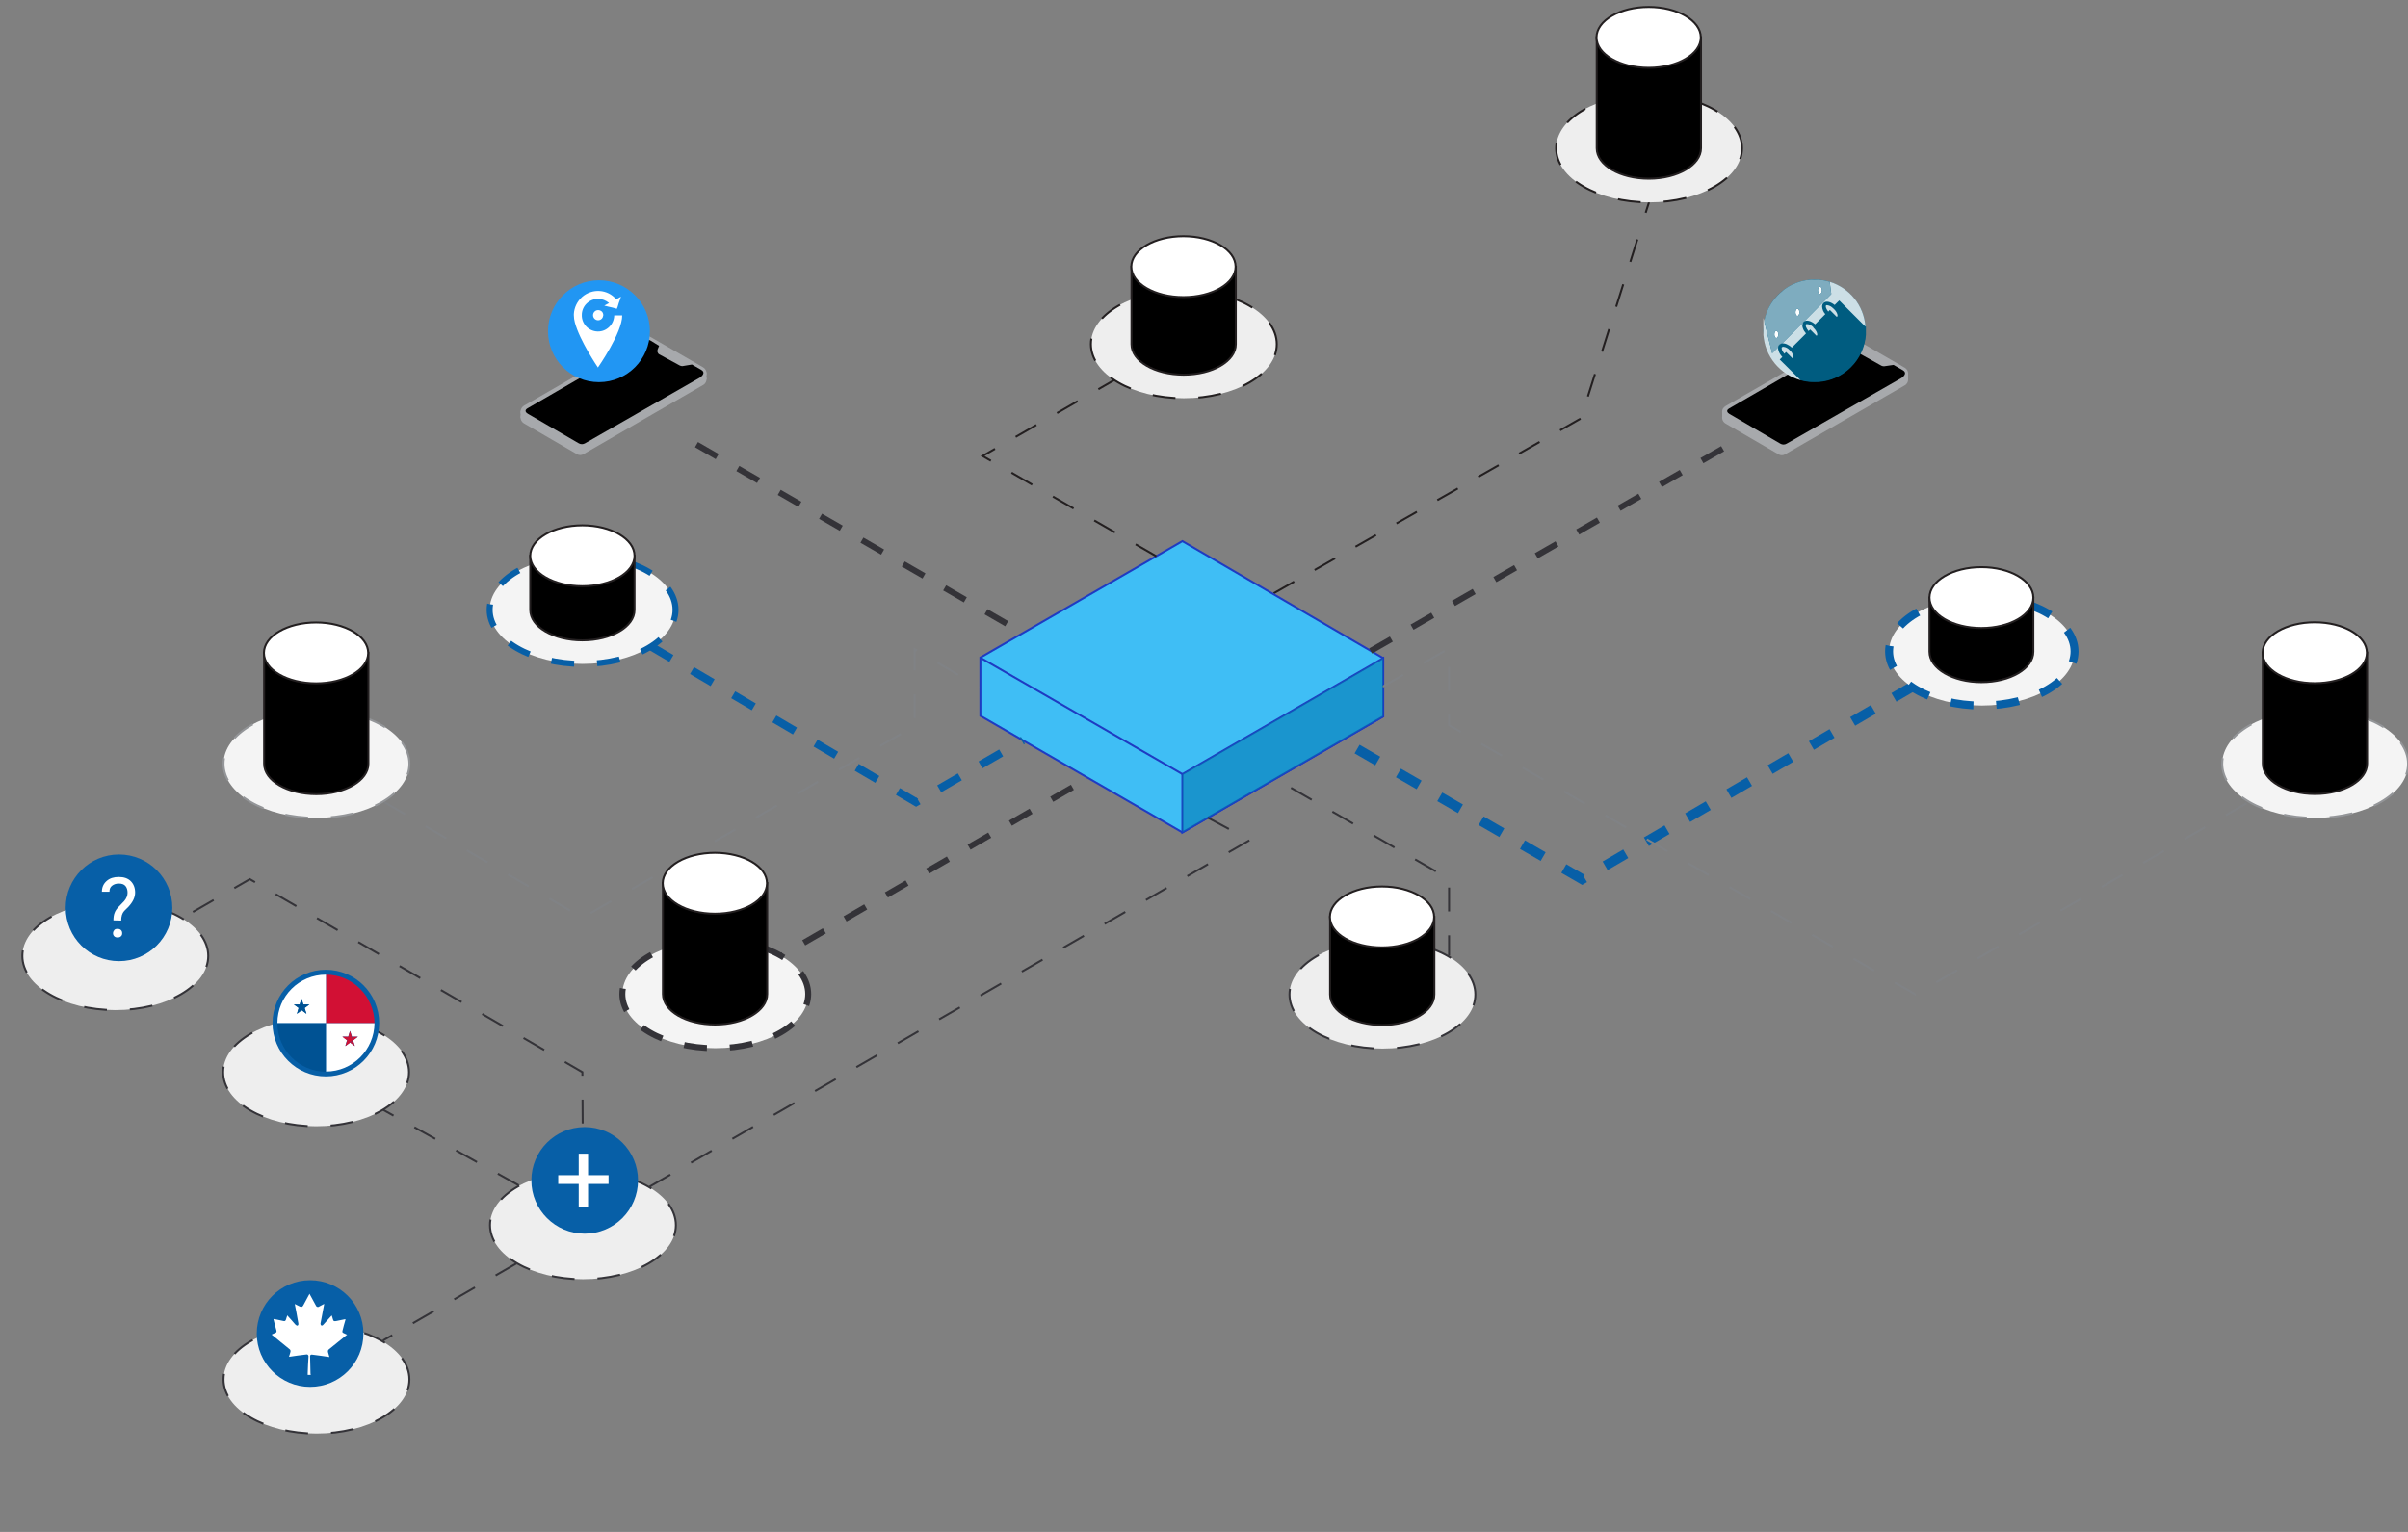 <?xml version="1.0" encoding="UTF-8"?>
<svg xmlns="http://www.w3.org/2000/svg" 
  xmlns:xlink="http://www.w3.org/1999/xlink" width="100%" height="100%" viewBox="0 0 605 385" version="1.1">
  <rect x="0" y="0" width="605" height="385" fill="#808080" stroke="none"/>
  <defs>
    <filter id="alpha" filterUnits="objectBoundingBox" x="0%" y="0%" width="100%" height="100%">
      <feColorMatrix type="matrix" in="SourceGraphic" values="0 0 0 0 1 0 0 0 0 1 0 0 0 0 1 0 0 0 1 0"/>
    </filter>
    <mask id="mask0">
      <g filter="url(#alpha)">
        <rect x="0" y="0" width="605" height="385" style="fill:rgb(0%,0%,0%);fill-opacity:0.58;stroke:none;"/>
      </g>
    </mask>
    <clipPath id="clip1">
      <rect x="0" y="0" width="605" height="385"/>
    </clipPath>
    <g id="surface5" clip-path="url(#clip1)">
      <path style=" stroke:none;fill-rule:nonzero;fill:rgb(0%,46.667%,69.804%);fill-opacity:1;" d="M 297.07 209.199 L 297.07 194.551 L 347.52 165.398 L 347.52 180.051 Z M 297.07 209.199 "/>
    </g>
    <mask id="mask1">
      <g filter="url(#alpha)">
        <rect x="0" y="0" width="605" height="385" style="fill:rgb(0%,0%,0%);fill-opacity:0.8;stroke:none;"/>
      </g>
    </mask>
    <clipPath id="clip2">
      <rect x="0" y="0" width="605" height="385"/>
    </clipPath>
    <g id="surface8" clip-path="url(#clip2)">
      <path style=" stroke:none;fill-rule:nonzero;fill:rgb(100%,100%,100%);fill-opacity:1;" d="M 449.699 88.051 C 449.648 88 449.602 88 449.602 87.949 C 449.199 87.5 448.648 87.199 448.051 87.148 C 448 87.148 447.898 87.148 447.852 87.199 C 447.801 87.199 447.75 87.25 447.699 87.25 C 447.602 87.352 447.602 87.602 447.699 87.898 C 447.852 88.25 448.051 88.602 448.301 88.898 L 448.352 88.852 L 448.75 88.449 L 448.898 88.602 L 450.398 90.102 C 450.398 90.102 450.449 90.102 450.449 90.051 C 450.449 90.051 450.5 90.051 450.5 90 C 450.602 89.898 450.602 89.648 450.5 89.352 C 450.398 88.852 450.102 88.398 449.699 88.051 Z M 449.699 88.051 "/>
    </g>
    <mask id="mask2">
      <g filter="url(#alpha)">
        <rect x="0" y="0" width="605" height="385" style="fill:rgb(0%,0%,0%);fill-opacity:0.8;stroke:none;"/>
      </g>
    </mask>
    <clipPath id="clip3">
      <rect x="0" y="0" width="605" height="385"/>
    </clipPath>
    <g id="surface11" clip-path="url(#clip3)">
      <path style=" stroke:none;fill-rule:nonzero;fill:rgb(100%,100%,100%);fill-opacity:1;" d="M 455.449 82.102 C 455.199 81.898 454.949 81.699 454.648 81.602 C 454.449 81.5 454.25 81.449 454 81.449 C 453.898 81.449 453.852 81.449 453.75 81.5 C 453.648 81.602 453.648 81.852 453.75 82.148 C 453.898 82.5 454.102 82.852 454.352 83.148 C 454.352 83.148 454.352 83.199 454.398 83.199 L 454.801 82.801 L 456.352 84.352 C 456.398 84.352 456.5 84.352 456.5 84.301 C 456.699 84.102 456.5 83.199 455.648 82.398 C 455.602 82.301 455.551 82.199 455.449 82.102 Z M 455.449 82.102 "/>
    </g>
    <mask id="mask3">
      <g filter="url(#alpha)">
        <rect x="0" y="0" width="605" height="385" style="fill:rgb(0%,0%,0%);fill-opacity:0.8;stroke:none;"/>
      </g>
    </mask>
    <clipPath id="clip4">
      <rect x="0" y="0" width="605" height="385"/>
    </clipPath>
    <g id="surface14" clip-path="url(#clip4)">
      <path style=" stroke:none;fill-rule:nonzero;fill:rgb(100%,100%,100%);fill-opacity:1;" d="M 460.301 77.25 C 459.949 76.949 459.5 76.75 459.051 76.699 C 458.949 76.699 458.898 76.699 458.801 76.75 C 458.602 76.949 458.75 77.551 459.301 78.25 C 459.301 78.25 459.301 78.301 459.352 78.301 L 459.75 77.898 L 461.449 79.602 C 461.5 79.602 461.551 79.551 461.602 79.551 C 461.801 79.352 461.602 78.449 460.75 77.648 C 460.602 77.5 460.449 77.352 460.301 77.25 Z M 460.301 77.25 "/>
    </g>
    <mask id="mask4">
      <g filter="url(#alpha)">
        <rect x="0" y="0" width="605" height="385" style="fill:rgb(0%,0%,0%);fill-opacity:0.8;stroke:none;"/>
      </g>
    </mask>
    <clipPath id="clip5">
      <rect x="0" y="0" width="605" height="385"/>
    </clipPath>
    <g id="surface17" clip-path="url(#clip5)">
      <path style=" stroke:none;fill-rule:nonzero;fill:rgb(100%,100%,100%);fill-opacity:1;" d="M 450.199 87.352 L 453.75 83.801 C 453.398 83.398 453.102 82.949 452.949 82.449 C 452.75 81.949 452.801 81.398 453.102 80.949 L 447.75 86.301 C 448.449 86.199 449.352 86.602 450.199 87.352 Z M 450.199 87.352 "/>
    </g>
    <mask id="mask5">
      <g filter="url(#alpha)">
        <rect x="0" y="0" width="605" height="385" style="fill:rgb(0%,0%,0%);fill-opacity:0.8;stroke:none;"/>
      </g>
    </mask>
    <clipPath id="clip6">
      <rect x="0" y="0" width="605" height="385"/>
    </clipPath>
    <g id="surface20" clip-path="url(#clip6)">
      <path style=" stroke:none;fill-rule:nonzero;fill:rgb(100%,100%,100%);fill-opacity:1;" d="M 452.398 95.551 L 447.148 90.352 L 447.801 89.699 C 447.352 89.25 447.051 88.75 446.852 88.148 C 446.75 87.852 446.699 87.551 446.75 87.25 L 445.25 88.75 L 443.25 80.699 C 443.148 81.148 443.102 81.648 443.051 82.148 L 443.051 84.199 C 443.449 89.551 447.199 94.102 452.398 95.551 Z M 452.398 95.551 "/>
    </g>
    <mask id="mask6">
      <g filter="url(#alpha)">
        <rect x="0" y="0" width="605" height="385" style="fill:rgb(0%,0%,0%);fill-opacity:0.8;stroke:none;"/>
      </g>
    </mask>
    <clipPath id="clip7">
      <rect x="0" y="0" width="605" height="385"/>
    </clipPath>
    <g id="surface23" clip-path="url(#clip7)">
      <path style=" stroke:none;fill-rule:nonzero;fill:rgb(100%,100%,100%);fill-opacity:1;" d="M 459.699 70.801 L 460.102 73.898 L 453.199 80.852 C 453.852 80.301 455 80.602 456.051 81.5 L 458.602 78.949 C 458.102 78.398 457.852 77.75 457.801 77.051 C 457.801 76.699 457.898 76.398 458.148 76.148 C 458.75 75.551 459.898 75.801 460.949 76.648 L 462.102 75.5 L 468.699 82.102 C 468.301 76.75 464.699 72.352 459.699 70.801 Z M 459.699 70.801 "/>
    </g>
    <clipPath id="clip8">
      <rect x="0" y="0" width="605" height="385"/>
    </clipPath>
    <g id="surface26" clip-path="url(#clip8)">
      <path style=" stroke:none;fill-rule:nonzero;fill:rgb(100%,100%,100%);fill-opacity:1;" d="M 28.5 231.301 C 28.5 230.5 28.602 229.852 28.801 229.398 C 28.949 228.949 29.301 228.398 29.852 227.852 L 31.199 226.449 C 31.75 225.801 32.051 225.102 32.051 224.352 C 32.051 223.648 31.852 223.051 31.5 222.648 C 31.148 222.25 30.602 222.051 29.852 222.051 C 29.148 222.051 28.602 222.25 28.148 222.602 C 27.699 222.949 27.5 223.449 27.5 224.102 L 25.602 224.102 C 25.602 223 26 222.102 26.801 221.398 C 27.602 220.699 28.602 220.398 29.852 220.398 C 31.148 220.398 32.148 220.75 32.852 221.449 C 33.551 222.148 33.949 223.102 33.949 224.301 C 33.949 225.5 33.398 226.648 32.301 227.852 L 31.199 228.949 C 30.699 229.5 30.449 230.301 30.449 231.352 Z M 28.398 234.551 C 28.398 234.25 28.5 234 28.699 233.75 C 28.898 233.5 29.148 233.449 29.551 233.449 C 29.949 233.449 30.199 233.551 30.398 233.75 C 30.602 233.949 30.699 234.199 30.699 234.551 C 30.699 234.898 30.602 235.102 30.398 235.301 C 30.199 235.5 29.949 235.602 29.551 235.602 C 29.148 235.602 28.898 235.5 28.699 235.301 C 28.5 235.102 28.398 234.852 28.398 234.551 Z M 28.398 234.551 "/>
    </g>
    <clipPath id="clip9">
      <rect x="0" y="0" width="605" height="385"/>
    </clipPath>
    <g id="surface29" clip-path="url(#clip9)">
      <path style=" stroke:none;fill-rule:nonzero;fill:rgb(100%,100%,100%);fill-opacity:1;" d="M 147.75 295.352 L 152.898 295.352 L 152.898 297.551 L 147.75 297.551 L 147.75 303.398 L 145.398 303.398 L 145.398 297.551 L 140.25 297.551 L 140.25 295.352 L 145.398 295.352 L 145.398 289.949 L 147.75 289.949 Z M 147.75 295.352 "/>
    </g>
  </defs>
  <g id="surface1">
    <path style="fill:none;stroke-width:1;stroke-linecap:butt;stroke-linejoin:miter;stroke:rgb(50.196%,50.98%,52.157%);stroke-opacity:1;stroke-dasharray:12,12;stroke-miterlimit:10;" d="M 193.141 403.203 L 292.641 461.297 L 459.641 364.898 L 459.641 326.297 L 492.641 345.797 " transform="matrix(0.5,0,0,0.5,0,0)"/>
    <path style="fill:none;stroke-width:3;stroke-linecap:butt;stroke-linejoin:miter;stroke:rgb(20.392%,20%,21.961%);stroke-opacity:1;stroke-dasharray:12,12;stroke-miterlimit:10;" d="M 526.641 325.5 L 343.234 219.602 " transform="matrix(0.5,0,0,0.5,0,0)"/>
    <path style="fill:none;stroke-width:3;stroke-linecap:butt;stroke-linejoin:miter;stroke:rgb(20.392%,20%,21.961%);stroke-opacity:1;stroke-dasharray:12,12;stroke-miterlimit:10;" d="M 559.641 383.703 L 392.438 480.5 " transform="matrix(0.5,0,0,0.5,0,0)"/>
    <path style="fill:none;stroke-width:5;stroke-linecap:butt;stroke-linejoin:miter;stroke:rgb(2.745%,37.255%,65.49%);stroke-opacity:1;stroke-dasharray:12,12;stroke-miterlimit:10;" d="M 661.141 364.5 L 795.039 441.898 L 960.641 345.297 " transform="matrix(0.5,0,0,0.5,0,0)"/>
    <path style="fill:none;stroke-width:1;stroke-linecap:butt;stroke-linejoin:miter;stroke:rgb(20.392%,20%,21.961%);stroke-opacity:1;stroke-dasharray:12,12;stroke-miterlimit:10;" d="M 627.938 384 L 728.141 441.797 L 728.141 480.398 " transform="matrix(0.5,0,0,0.5,0,0)"/>
    <path style="fill:none;stroke-width:1;stroke-linecap:butt;stroke-linejoin:miter;stroke:rgb(13.725%,12.157%,12.549%);stroke-opacity:1;stroke-miterlimit:10;" d="M 625.727 306.406 L 630.531 303.609 " transform="matrix(0.5,0,0,0.5,0,0)"/>
    <path style="fill:none;stroke-width:1;stroke-linecap:butt;stroke-linejoin:miter;stroke:rgb(13.725%,12.157%,12.549%);stroke-opacity:1;stroke-dasharray:11.826,11.826;stroke-miterlimit:10;" d="M 640.031 298.203 L 794.43 210.305 L 825.328 112.203 " transform="matrix(0.5,0,0,0.5,0,0)"/>
    <path style="fill:none;stroke-width:1;stroke-linecap:butt;stroke-linejoin:miter;stroke:rgb(13.725%,12.157%,12.549%);stroke-opacity:1;stroke-miterlimit:10;" d="M 826.93 106.906 L 828.625 101.609 " transform="matrix(0.5,0,0,0.5,0,0)"/>
    <path style="fill-rule:nonzero;fill:rgb(24.706%,74.51%,96.078%);fill-opacity:1;stroke-width:1;stroke-linecap:butt;stroke-linejoin:miter;stroke:rgb(11.765%,23.137%,76.078%);stroke-opacity:1;stroke-miterlimit:10;" d="M 695.039 360.102 L 695.039 330.797 L 594.141 272 L 492.641 330.5 L 492.641 359.797 L 594.141 418.398 Z M 695.039 360.102 " transform="matrix(0.5,0,0,0.5,0,0)"/>
    <path style="fill-rule:nonzero;fill:rgb(24.706%,74.51%,96.078%);fill-opacity:1;stroke-width:1;stroke-linecap:butt;stroke-linejoin:miter;stroke:rgb(11.765%,23.137%,76.078%);stroke-opacity:1;stroke-miterlimit:10;" d="M 594.141 418.398 L 594.141 389.102 L 695.039 330.797 L 695.039 360.102 Z M 594.141 418.398 " transform="matrix(0.5,0,0,0.5,0,0)"/>
    <path style="fill:none;stroke-width:1;stroke-linecap:butt;stroke-linejoin:miter;stroke:rgb(11.765%,23.137%,76.078%);stroke-opacity:1;stroke-miterlimit:10;" d="M 492.641 330.602 L 594.141 389.102 " transform="matrix(0.5,0,0,0.5,0,0)"/>
    <path style="fill-rule:nonzero;fill:rgb(93.333%,93.333%,93.333%);fill-opacity:1;stroke-width:1;stroke-linecap:butt;stroke-linejoin:miter;stroke:rgb(13.725%,12.157%,12.549%);stroke-opacity:1;stroke-dasharray:11.53,11.53;stroke-miterlimit:10;" d="M 875.352 74.5 C 875.352 59.477 854.445 47.297 828.656 47.297 C 802.867 47.297 781.953 59.477 781.953 74.5 C 781.953 89.523 802.867 101.695 828.656 101.695 C 854.445 101.695 875.352 89.523 875.352 74.5 Z M 875.352 74.5 " transform="matrix(0.5,0,0,0.5,0,0)"/>
    <path style="fill-rule:nonzero;fill:rgb(0%,0%,0%);fill-opacity:1;stroke-width:1;stroke-linecap:butt;stroke-linejoin:miter;stroke:rgb(13.725%,12.157%,12.549%);stroke-opacity:1;stroke-miterlimit:10;" d="M 802.336 18.703 L 802.336 74.5 C 802.336 83 814.039 89.797 828.539 89.797 C 843.039 89.797 854.734 82.898 854.734 74.5 L 854.734 18.703 Z M 802.336 18.703 " transform="matrix(0.5,0,0,0.5,0,0)"/>
    <path style="fill-rule:nonzero;fill:rgb(100%,100%,100%);fill-opacity:1;stroke-width:1;stroke-linecap:butt;stroke-linejoin:miter;stroke:rgb(13.725%,12.157%,12.549%);stroke-opacity:1;stroke-miterlimit:10;" d="M 854.641 18.797 C 854.641 10.352 842.906 3.5 828.438 3.5 C 813.969 3.5 802.234 10.352 802.234 18.797 C 802.234 27.25 813.969 34.102 828.438 34.102 C 842.906 34.102 854.641 27.25 854.641 18.797 Z M 854.641 18.797 " transform="matrix(0.5,0,0,0.5,0,0)"/>
    <path style="fill-rule:nonzero;fill:rgb(95.686%,95.686%,95.686%);fill-opacity:1;stroke-width:4;stroke-linecap:butt;stroke-linejoin:miter;stroke:rgb(2.745%,37.255%,65.49%);stroke-opacity:1;stroke-dasharray:11.512,11.512;stroke-miterlimit:10;" d="M 1042.445 327.438 C 1042.445 312.414 1021.586 300.234 995.852 300.234 C 970.109 300.234 949.25 312.414 949.25 327.438 C 949.25 342.461 970.109 354.641 995.852 354.641 C 1021.586 354.641 1042.445 342.461 1042.445 327.438 Z M 1042.445 327.438 " transform="matrix(0.5,0,0,0.5,0,0)"/>
    <path style="fill-rule:nonzero;fill:rgb(0%,0%,0%);fill-opacity:1;stroke-width:1;stroke-linecap:butt;stroke-linejoin:miter;stroke:rgb(13.725%,12.157%,12.549%);stroke-opacity:1;stroke-miterlimit:10;" d="M 969.547 300.383 L 969.547 327.578 C 969.547 336.078 981.25 342.883 995.648 342.883 C 1010.047 342.883 1021.75 336.078 1021.75 327.578 L 1021.75 300.383 Z M 969.547 300.383 " transform="matrix(0.5,0,0,0.5,0,0)"/>
    <path style="fill-rule:nonzero;fill:rgb(100%,100%,100%);fill-opacity:1;stroke-width:1;stroke-linecap:butt;stroke-linejoin:miter;stroke:rgb(13.725%,12.157%,12.549%);stroke-opacity:1;stroke-miterlimit:10;" d="M 1021.75 300.383 C 1021.75 291.93 1010.062 285.078 995.648 285.078 C 981.234 285.078 969.547 291.93 969.547 300.383 C 969.547 308.828 981.234 315.68 995.648 315.68 C 1010.062 315.68 1021.75 308.828 1021.75 300.383 Z M 1021.75 300.383 " transform="matrix(0.5,0,0,0.5,0,0)"/>
    <path style="fill-rule:nonzero;fill:rgb(95.686%,95.686%,95.686%);fill-opacity:1;stroke-width:3;stroke-linecap:butt;stroke-linejoin:miter;stroke:rgb(20.392%,20%,21.961%);stroke-opacity:1;stroke-dasharray:11.53,11.53;stroke-miterlimit:10;" d="M 406.117 499.656 C 406.117 484.641 385.211 472.461 359.414 472.461 C 333.625 472.461 312.719 484.641 312.719 499.656 C 312.719 514.68 333.625 526.859 359.414 526.859 C 385.211 526.859 406.117 514.68 406.117 499.656 Z M 406.117 499.656 " transform="matrix(0.5,0,0,0.5,0,0)"/>
    <path style="fill-rule:nonzero;fill:rgb(0%,0%,0%);fill-opacity:1;stroke-width:1;stroke-linecap:butt;stroke-linejoin:miter;stroke:rgb(13.725%,12.157%,12.549%);stroke-opacity:1;stroke-miterlimit:10;" d="M 333.117 443.859 L 333.117 499.656 C 333.117 508.156 344.82 514.961 359.32 514.961 C 373.82 514.961 385.516 508.062 385.516 499.656 L 385.516 443.859 Z M 333.117 443.859 " transform="matrix(0.5,0,0,0.5,0,0)"/>
    <path style="fill-rule:nonzero;fill:rgb(100%,100%,100%);fill-opacity:1;stroke-width:1;stroke-linecap:butt;stroke-linejoin:miter;stroke:rgb(13.725%,12.157%,12.549%);stroke-opacity:1;stroke-miterlimit:10;" d="M 385.414 443.961 C 385.414 435.508 373.688 428.656 359.219 428.656 C 344.75 428.656 333.016 435.508 333.016 443.961 C 333.016 452.406 344.75 459.258 359.219 459.258 C 373.688 459.258 385.414 452.406 385.414 443.961 Z M 385.414 443.961 " transform="matrix(0.5,0,0,0.5,0,0)"/>
    <path style="fill-rule:nonzero;fill:rgb(93.333%,93.333%,93.333%);fill-opacity:1;stroke-width:1;stroke-linecap:butt;stroke-linejoin:miter;stroke:rgb(20.392%,20%,21.961%);stroke-opacity:1;stroke-dasharray:11.53,11.53;stroke-miterlimit:10;" d="M 741.352 499.844 C 741.352 484.82 720.445 472.648 694.656 472.648 C 668.859 472.648 647.953 484.82 647.953 499.844 C 647.953 514.867 668.859 527.047 694.656 527.047 C 720.445 527.047 741.352 514.867 741.352 499.844 Z M 741.352 499.844 " transform="matrix(0.5,0,0,0.5,0,0)"/>
    <path style="fill-rule:nonzero;fill:rgb(0%,0%,0%);fill-opacity:1;stroke-width:1;stroke-linecap:butt;stroke-linejoin:miter;stroke:rgb(13.725%,12.157%,12.549%);stroke-opacity:1;stroke-miterlimit:10;" d="M 668.352 460.883 L 668.352 499.883 C 668.352 508.383 680.055 515.188 694.555 515.188 C 709.055 515.188 720.758 508.383 720.758 499.883 L 720.758 460.883 C 720.758 460.883 668.352 460.883 668.352 460.883 Z M 668.352 460.883 " transform="matrix(0.5,0,0,0.5,0,0)"/>
    <path style="fill-rule:nonzero;fill:rgb(100%,100%,100%);fill-opacity:1;stroke-width:1;stroke-linecap:butt;stroke-linejoin:miter;stroke:rgb(13.725%,12.157%,12.549%);stroke-opacity:1;stroke-miterlimit:10;" d="M 720.656 460.883 C 720.656 452.438 708.922 445.586 694.453 445.586 C 679.984 445.586 668.258 452.438 668.258 460.883 C 668.258 469.336 679.984 476.188 694.453 476.188 C 708.922 476.188 720.656 469.336 720.656 460.883 Z M 720.656 460.883 " transform="matrix(0.5,0,0,0.5,0,0)"/>
    <path style="fill-rule:nonzero;fill:rgb(93.333%,93.333%,93.333%);fill-opacity:1;stroke-width:1;stroke-linecap:butt;stroke-linejoin:miter;stroke:rgb(20.392%,20%,21.961%);stroke-opacity:1;stroke-dasharray:11.53,11.53;stroke-miterlimit:10;" d="M 339.625 615.805 C 339.625 600.781 318.719 588.609 292.93 588.609 C 267.133 588.609 246.227 600.781 246.227 615.805 C 246.227 630.828 267.133 643.008 292.93 643.008 C 318.719 643.008 339.625 630.828 339.625 615.805 Z M 339.625 615.805 " transform="matrix(0.5,0,0,0.5,0,0)"/>
    <path style=" stroke:none;fill-rule:nonzero;fill:rgb(65.49%,66.275%,67.451%);fill-opacity:1;" d="M 131.648 103.359 L 161.648 86.059 C 162.199 85.707 162.848 85.707 163.398 86.059 L 176.648 93.707 C 177.496 94.207 177.746 95.258 177.297 96.109 C 177.148 96.359 176.949 96.609 176.648 96.758 L 146.648 114.109 C 146.098 114.457 145.449 114.457 144.898 114.109 L 131.648 106.41 C 130.797 105.91 130.547 104.809 131.047 103.957 C 131.199 103.707 131.398 103.508 131.648 103.359 Z M 131.648 103.359 "/>
    <path style=" stroke:none;fill-rule:nonzero;fill:rgb(65.49%,66.275%,67.451%);fill-opacity:1;" d="M 131.648 101.957 L 161.648 84.66 C 162.199 84.309 162.848 84.309 163.398 84.66 L 176.648 92.309 C 177.496 92.809 177.746 93.859 177.297 94.707 C 177.148 94.957 176.949 95.207 176.648 95.359 L 146.648 112.707 C 146.098 113.059 145.449 113.059 144.898 112.707 L 131.648 105.008 C 130.797 104.508 130.547 103.41 131.047 102.559 C 131.199 102.309 131.398 102.109 131.648 101.957 Z M 131.648 101.957 "/>
    <path style="fill:none;stroke-width:1;stroke-linecap:butt;stroke-linejoin:miter;stroke:rgb(65.49%,66.275%,67.451%);stroke-opacity:1;stroke-miterlimit:10;" d="M 354.492 190.719 L 354.492 187.117 " transform="matrix(0.5,0,0,0.5,0,0)"/>
    <path style="fill:none;stroke-width:1;stroke-linecap:butt;stroke-linejoin:miter;stroke:rgb(65.49%,66.275%,67.451%);stroke-opacity:1;stroke-miterlimit:10;" d="M 262.094 210.117 L 262.094 206.516 " transform="matrix(0.5,0,0,0.5,0,0)"/>
    <path style=" stroke:none;fill-rule:nonzero;fill:rgb(0%,0%,0%);fill-opacity:1;" d="M 173.848 91.609 L 176.199 92.957 C 177.246 93.559 176.547 94.41 175.898 94.859 L 146.996 111.41 C 146.496 111.707 145.898 111.707 145.398 111.41 L 132.648 104.008 C 132.199 103.758 131.598 103.16 132.547 102.609 L 161.898 85.609 C 162.398 85.309 162.996 85.309 163.496 85.609 L 165.598 86.91 L 165.246 87.758 C 165.047 88.258 165.199 88.809 165.648 89.059 L 170.797 91.859 C 170.996 91.957 171.246 92.008 171.449 92.008 Z M 173.848 91.609 "/>
    <path style=" stroke:none;fill-rule:nonzero;fill:rgb(65.49%,66.275%,67.451%);fill-opacity:1;" d="M 433.547 103.453 L 463.547 86.152 C 464.098 85.801 464.746 85.801 465.297 86.152 L 478.547 93.801 C 479.395 94.301 479.645 95.352 479.195 96.203 C 479.047 96.453 478.848 96.703 478.547 96.852 L 448.547 114.152 C 447.996 114.5 447.348 114.5 446.797 114.152 L 433.547 106.453 C 432.695 105.953 432.445 104.902 432.895 104.051 C 433.098 103.801 433.297 103.602 433.547 103.453 Z M 433.547 103.453 "/>
    <path style=" stroke:none;fill-rule:nonzero;fill:rgb(65.49%,66.275%,67.451%);fill-opacity:1;" d="M 433.547 102.051 L 463.547 84.75 C 464.098 84.402 464.746 84.402 465.297 84.75 L 478.547 92.402 C 479.395 92.902 479.645 93.953 479.195 94.801 C 479.047 95.051 478.848 95.301 478.547 95.453 L 448.547 112.75 C 447.996 113.102 447.348 113.102 446.797 112.75 L 433.547 105.051 C 432.695 104.551 432.445 103.5 432.895 102.652 C 433.098 102.402 433.297 102.203 433.547 102.051 Z M 433.547 102.051 "/>
    <path style="fill:none;stroke-width:1;stroke-linecap:butt;stroke-linejoin:miter;stroke:rgb(65.49%,66.275%,67.451%);stroke-opacity:1;stroke-miterlimit:10;" d="M 958.289 190.805 L 958.289 187.305 " transform="matrix(0.5,0,0,0.5,0,0)"/>
    <path style="fill:none;stroke-width:1;stroke-linecap:butt;stroke-linejoin:miter;stroke:rgb(65.49%,66.275%,67.451%);stroke-opacity:1;stroke-miterlimit:10;" d="M 865.891 210.203 L 865.891 206.602 " transform="matrix(0.5,0,0,0.5,0,0)"/>
    <path style=" stroke:none;fill-rule:nonzero;fill:rgb(0%,0%,0%);fill-opacity:1;" d="M 475.746 91.703 L 478.098 93.051 C 479.145 93.652 478.445 94.5 477.797 94.953 L 448.895 111.5 C 448.395 111.801 447.797 111.801 447.297 111.5 L 434.547 104.051 C 434.098 103.801 433.496 103.203 434.445 102.652 L 463.797 85.652 C 464.297 85.352 464.895 85.352 465.395 85.652 L 467.547 86.902 L 467.195 87.75 C 466.996 88.25 467.145 88.801 467.598 89.051 L 472.695 91.902 C 472.895 92 473.145 92.051 473.348 92.051 Z M 475.746 91.703 "/>
    <path style="fill:none;stroke-width:3;stroke-linecap:butt;stroke-linejoin:miter;stroke:rgb(20.392%,20%,21.961%);stroke-opacity:1;stroke-dasharray:12,12;stroke-miterlimit:10;" d="M 688.734 327.203 L 869.539 223.297 " transform="matrix(0.5,0,0,0.5,0,0)"/>
    <path style="fill-rule:nonzero;fill:rgb(93.333%,93.333%,93.333%);fill-opacity:1;stroke-width:1;stroke-linecap:butt;stroke-linejoin:miter;stroke:rgb(13.725%,12.157%,12.549%);stroke-opacity:1;stroke-dasharray:11.53,11.53;stroke-miterlimit:10;" d="M 641.57 172.977 C 641.57 157.953 620.664 145.781 594.875 145.781 C 569.078 145.781 548.172 157.953 548.172 172.977 C 548.172 188 569.078 200.18 594.875 200.18 C 620.664 200.18 641.57 188 641.57 172.977 Z M 641.57 172.977 " transform="matrix(0.5,0,0,0.5,0,0)"/>
    <path style="fill-rule:nonzero;fill:rgb(0%,0%,0%);fill-opacity:1;stroke-width:1;stroke-linecap:butt;stroke-linejoin:miter;stroke:rgb(13.725%,12.157%,12.549%);stroke-opacity:1;stroke-miterlimit:10;" d="M 568.57 134.016 L 568.57 173.016 C 568.57 181.516 580.273 188.32 594.773 188.32 C 609.273 188.32 620.977 181.516 620.977 173.016 L 620.977 134.016 C 620.977 134.016 568.57 134.016 568.57 134.016 Z M 568.57 134.016 " transform="matrix(0.5,0,0,0.5,0,0)"/>
    <path style="fill-rule:nonzero;fill:rgb(100%,100%,100%);fill-opacity:1;stroke-width:1;stroke-linecap:butt;stroke-linejoin:miter;stroke:rgb(13.725%,12.157%,12.549%);stroke-opacity:1;stroke-miterlimit:10;" d="M 620.875 134.016 C 620.875 125.57 609.141 118.719 594.672 118.719 C 580.203 118.719 568.477 125.57 568.477 134.016 C 568.477 142.469 580.203 149.32 594.672 149.32 C 609.141 149.32 620.875 142.469 620.875 134.016 Z M 620.875 134.016 " transform="matrix(0.5,0,0,0.5,0,0)"/>
    <path style="fill:none;stroke-width:1;stroke-linecap:butt;stroke-linejoin:miter;stroke:rgb(13.725%,12.157%,12.549%);stroke-opacity:1;stroke-dasharray:12,12;stroke-miterlimit:10;" d="M 581.039 279.602 L 493.734 229.203 L 559.938 191 " transform="matrix(0.5,0,0,0.5,0,0)"/>
    <path style="fill-rule:nonzero;fill:rgb(95.686%,95.686%,95.686%);fill-opacity:1;stroke-width:3;stroke-linecap:butt;stroke-linejoin:miter;stroke:rgb(2.745%,37.255%,65.49%);stroke-opacity:1;stroke-dasharray:11.53,11.53;stroke-miterlimit:10;" d="M 339.445 306.516 C 339.445 291.492 318.531 279.312 292.742 279.312 C 266.953 279.312 246.039 291.492 246.039 306.516 C 246.039 321.539 266.953 333.719 292.742 333.719 C 318.531 333.719 339.445 321.539 339.445 306.516 Z M 339.445 306.516 " transform="matrix(0.5,0,0,0.5,0,0)"/>
    <path style="fill-rule:nonzero;fill:rgb(0%,0%,0%);fill-opacity:1;stroke-width:1;stroke-linecap:butt;stroke-linejoin:miter;stroke:rgb(13.725%,12.157%,12.549%);stroke-opacity:1;stroke-miterlimit:10;" d="M 266.445 279.367 L 266.445 306.562 C 266.445 315.062 278.141 321.867 292.641 321.867 C 307.141 321.867 318.844 315.062 318.844 306.562 L 318.844 279.367 Z M 266.445 279.367 " transform="matrix(0.5,0,0,0.5,0,0)"/>
    <path style="fill-rule:nonzero;fill:rgb(100%,100%,100%);fill-opacity:1;stroke-width:1;stroke-linecap:butt;stroke-linejoin:miter;stroke:rgb(13.725%,12.157%,12.549%);stroke-opacity:1;stroke-miterlimit:10;" d="M 318.844 279.367 C 318.844 270.914 307.109 264.062 292.641 264.062 C 278.172 264.062 266.445 270.914 266.445 279.367 C 266.445 287.812 278.172 294.664 292.641 294.664 C 307.109 294.664 318.844 287.812 318.844 279.367 Z M 318.844 279.367 " transform="matrix(0.5,0,0,0.5,0,0)"/>
    <path style="fill:none;stroke-width:4;stroke-linecap:butt;stroke-linejoin:miter;stroke:rgb(2.745%,37.255%,65.49%);stroke-opacity:1;stroke-dasharray:12,12;stroke-miterlimit:10;" d="M 327.039 324.898 L 460.336 403.203 L 514.039 372.102 " transform="matrix(0.5,0,0,0.5,0,0)"/>
    <path style="fill-rule:nonzero;fill:rgb(95.686%,95.686%,95.686%);fill-opacity:1;stroke-width:1;stroke-linecap:butt;stroke-linejoin:miter;stroke:rgb(57.647%,58.431%,59.608%);stroke-opacity:1;stroke-dasharray:11.53,11.53;stroke-miterlimit:10;" d="M 1210.031 383.883 C 1210.031 368.859 1189.125 356.688 1163.336 356.688 C 1137.539 356.688 1116.633 368.859 1116.633 383.883 C 1116.633 398.906 1137.539 411.086 1163.336 411.086 C 1189.125 411.086 1210.031 398.906 1210.031 383.883 Z M 1210.031 383.883 " transform="matrix(0.5,0,0,0.5,0,0)"/>
    <path style="fill-rule:nonzero;fill:rgb(0%,0%,0%);fill-opacity:1;stroke-width:1;stroke-linecap:butt;stroke-linejoin:miter;stroke:rgb(13.725%,12.157%,12.549%);stroke-opacity:1;stroke-miterlimit:10;" d="M 1137.039 328 L 1137.039 383.797 C 1137.039 392.297 1148.734 399.102 1163.234 399.102 C 1177.734 399.102 1189.438 392.297 1189.438 383.797 L 1189.438 328 Z M 1137.039 328 " transform="matrix(0.5,0,0,0.5,0,0)"/>
    <path style="fill-rule:nonzero;fill:rgb(100%,100%,100%);fill-opacity:1;stroke-width:1;stroke-linecap:butt;stroke-linejoin:miter;stroke:rgb(13.725%,12.157%,12.549%);stroke-opacity:1;stroke-miterlimit:10;" d="M 1189.336 328.102 C 1189.336 319.648 1177.609 312.797 1163.141 312.797 C 1148.664 312.797 1136.938 319.648 1136.938 328.102 C 1136.938 336.547 1148.664 343.398 1163.141 343.398 C 1177.609 343.398 1189.336 336.547 1189.336 328.102 Z M 1189.336 328.102 " transform="matrix(0.5,0,0,0.5,0,0)"/>
    <path style="fill:none;stroke-width:1;stroke-linecap:butt;stroke-linejoin:miter;stroke:rgb(50.196%,50.98%,52.157%);stroke-opacity:1;stroke-dasharray:12,12;stroke-miterlimit:10;" d="M 694.641 345.203 L 728.141 325.898 L 728.141 364.5 L 962.438 499.797 L 1129.836 403.203 " transform="matrix(0.5,0,0,0.5,0,0)"/>
    <path style="fill-rule:nonzero;fill:rgb(95.686%,95.686%,95.686%);fill-opacity:1;stroke-width:1;stroke-linecap:butt;stroke-linejoin:miter;stroke:rgb(57.647%,58.431%,59.608%);stroke-opacity:1;stroke-dasharray:11.53,11.53;stroke-miterlimit:10;" d="M 205.719 383.883 C 205.719 368.859 184.812 356.688 159.016 356.688 C 133.227 356.688 112.32 368.859 112.32 383.883 C 112.32 398.906 133.227 411.086 159.016 411.086 C 184.812 411.086 205.719 398.906 205.719 383.883 Z M 205.719 383.883 " transform="matrix(0.5,0,0,0.5,0,0)"/>
    <path style="fill-rule:nonzero;fill:rgb(0%,0%,0%);fill-opacity:1;stroke-width:1;stroke-linecap:butt;stroke-linejoin:miter;stroke:rgb(13.725%,12.157%,12.549%);stroke-opacity:1;stroke-miterlimit:10;" d="M 132.719 328.086 L 132.719 383.883 C 132.719 392.383 144.422 399.188 158.922 399.188 C 173.422 399.188 185.117 392.281 185.117 383.883 L 185.117 328.086 Z M 132.719 328.086 " transform="matrix(0.5,0,0,0.5,0,0)"/>
    <path style="fill-rule:nonzero;fill:rgb(100%,100%,100%);fill-opacity:1;stroke-width:1;stroke-linecap:butt;stroke-linejoin:miter;stroke:rgb(13.725%,12.157%,12.549%);stroke-opacity:1;stroke-miterlimit:10;" d="M 185.016 328.188 C 185.016 319.734 173.289 312.883 158.82 312.883 C 144.352 312.883 132.617 319.734 132.617 328.188 C 132.617 336.633 144.352 343.484 158.82 343.484 C 173.289 343.484 185.016 336.633 185.016 328.188 Z M 185.016 328.188 " transform="matrix(0.5,0,0,0.5,0,0)"/>
    <use xlink:href="#surface5" mask="url(#mask0)"/>
    <path style="fill:none;stroke-width:1;stroke-linecap:butt;stroke-linejoin:miter;stroke:rgb(20.392%,20%,21.961%);stroke-opacity:1;stroke-dasharray:12,12;stroke-miterlimit:10;" d="M 606.938 411 L 627.938 422.297 L 594.141 441.797 L 460.234 519.102 L 326.336 596.5 " transform="matrix(0.5,0,0,0.5,0,0)"/>
    <path style="fill-rule:nonzero;fill:rgb(93.333%,93.333%,93.333%);fill-opacity:1;stroke-width:1;stroke-linecap:butt;stroke-linejoin:miter;stroke:rgb(20.392%,20%,21.961%);stroke-opacity:1;stroke-dasharray:11.53,11.53;stroke-miterlimit:10;" d="M 104.641 480.5 C 104.641 465.484 83.727 453.305 57.938 453.305 C 32.148 453.305 11.234 465.484 11.234 480.5 C 11.234 495.523 32.148 507.703 57.938 507.703 C 83.727 507.703 104.641 495.523 104.641 480.5 Z M 104.641 480.5 " transform="matrix(0.5,0,0,0.5,0,0)"/>
    <path style="fill:none;stroke-width:1;stroke-linecap:butt;stroke-linejoin:miter;stroke:rgb(20.392%,20%,21.961%);stroke-opacity:1;stroke-dasharray:12,12;stroke-miterlimit:10;" d="M 260.641 595.797 L 192.438 557.797 " transform="matrix(0.5,0,0,0.5,0,0)"/>
    <path style="fill-rule:nonzero;fill:rgb(93.333%,93.333%,93.333%);fill-opacity:1;stroke-width:1;stroke-linecap:butt;stroke-linejoin:miter;stroke:rgb(20.392%,20%,21.961%);stroke-opacity:1;stroke-dasharray:11.53,11.53;stroke-miterlimit:10;" d="M 205.531 538.898 C 205.531 523.883 184.625 511.703 158.836 511.703 C 133.039 511.703 112.133 523.883 112.133 538.898 C 112.133 553.922 133.039 566.102 158.836 566.102 C 184.625 566.102 205.531 553.922 205.531 538.898 Z M 205.531 538.898 " transform="matrix(0.5,0,0,0.5,0,0)"/>
    <path style="fill:none;stroke-width:1;stroke-linecap:butt;stroke-linejoin:miter;stroke:rgb(20.392%,20%,21.961%);stroke-opacity:1;stroke-dasharray:12,12;stroke-miterlimit:10;" d="M 259.438 635.102 L 192.438 673.797 " transform="matrix(0.5,0,0,0.5,0,0)"/>
    <path style="fill-rule:nonzero;fill:rgb(93.333%,93.333%,93.333%);fill-opacity:1;stroke-width:1;stroke-linecap:butt;stroke-linejoin:miter;stroke:rgb(20.392%,20%,21.961%);stroke-opacity:1;stroke-dasharray:11.53,11.53;stroke-miterlimit:10;" d="M 205.719 693.359 C 205.719 678.336 184.812 666.164 159.016 666.164 C 133.227 666.164 112.32 678.336 112.32 693.359 C 112.32 708.383 133.227 720.562 159.016 720.562 C 184.812 720.562 205.719 708.383 205.719 693.359 Z M 205.719 693.359 " transform="matrix(0.5,0,0,0.5,0,0)"/>
    <path style="fill:none;stroke-width:1;stroke-linecap:butt;stroke-linejoin:miter;stroke:rgb(20.392%,20%,21.961%);stroke-opacity:1;stroke-dasharray:12,12;stroke-miterlimit:10;" d="M 292.938 588.703 L 292.641 538.898 L 125.539 441.898 L 92.039 461.203 " transform="matrix(0.5,0,0,0.5,0,0)"/>
    <path style=" stroke:none;fill-rule:nonzero;fill:rgb(12.941%,58.824%,95.294%);fill-opacity:1;" d="M 163.289 83.238 C 163.289 90.309 157.559 96.039 150.488 96.039 C 143.418 96.039 137.688 90.309 137.688 83.238 C 137.688 76.168 143.418 70.438 150.488 70.438 C 157.559 70.438 163.289 76.168 163.289 83.238 Z M 163.289 83.238 "/>
    <path style=" stroke:none;fill-rule:nonzero;fill:rgb(100%,100%,100%);fill-opacity:1;" d="M 156.324 79.262 L 154.324 79.262 C 154.273 81.512 152.426 83.359 150.176 83.309 C 147.926 83.262 146.125 81.41 146.176 79.16 C 146.176 76.91 148.023 75.109 150.273 75.109 C 151.273 75.109 152.273 75.512 153.023 76.16 L 151.824 76.809 L 152.824 77.059 L 153.926 77.309 L 154.977 77.609 L 155.176 77.109 L 155.477 76.109 L 155.625 75.711 L 156.023 74.559 L 154.824 75.211 C 152.625 72.66 148.824 72.41 146.273 74.609 C 145.023 75.711 144.273 77.262 144.176 78.91 L 144.176 79.211 C 144.176 79.809 144.273 80.461 144.426 81.012 C 145.625 85.609 150.227 92.359 150.227 92.359 C 150.227 92.359 156.375 83.559 156.324 79.262 Z M 156.324 79.262 "/>
    <path style=" stroke:none;fill-rule:nonzero;fill:rgb(100%,100%,100%);fill-opacity:1;" d="M 149.375 78.309 C 148.875 78.809 148.875 79.609 149.375 80.109 C 149.875 80.609 150.676 80.609 151.176 80.109 C 151.426 79.859 151.523 79.559 151.574 79.211 C 151.574 78.91 151.477 78.609 151.273 78.359 L 151.227 78.309 C 150.676 77.809 149.875 77.809 149.375 78.309 Z M 149.375 78.309 "/>
    <path style=" stroke:none;fill-rule:nonzero;fill:rgb(0%,36.471%,50.588%);fill-opacity:1;" d="M 468.75 83.102 C 468.75 90.195 462.996 95.949 455.898 95.949 C 448.805 95.949 443.051 90.195 443.051 83.102 C 443.051 76.004 448.805 70.25 455.898 70.25 C 462.996 70.25 468.75 76.004 468.75 83.102 Z M 468.75 83.102 "/>
    <path style=" stroke:none;fill-rule:nonzero;fill:rgb(100%,100%,100%);fill-opacity:1;" d="M 443.051 79.949 L 443.051 82.148 C 443.102 81.648 443.148 81.199 443.25 80.699 Z M 443.051 79.949 "/>
    <path style=" stroke:none;fill-rule:nonzero;fill:rgb(0%,36.078%,50.196%);fill-opacity:1;" d="M 468.75 82 L 462.148 75.398 L 461 76.551 C 459.949 75.699 458.801 75.449 458.199 76.051 C 457.949 76.301 457.852 76.602 457.852 76.949 C 457.898 77.648 458.199 78.352 458.648 78.852 L 456.051 81.398 C 455 80.5 453.801 80.199 453.199 80.75 L 453.102 80.852 C 452.801 81.301 452.75 81.852 452.949 82.352 C 453.148 82.852 453.398 83.301 453.75 83.699 L 450.199 87.25 C 449.398 86.5 448.449 86.102 447.801 86.199 C 447.551 86.25 447.301 86.352 447.102 86.551 C 446.949 86.699 446.852 86.949 446.801 87.148 C 446.75 87.449 446.801 87.75 446.898 88.051 C 447.102 88.75 447.398 89.25 447.852 89.699 L 447.199 90.352 L 452.398 95.551 C 453.25 95.801 454.148 95.949 455.102 96 L 456.801 96 C 463.199 95.602 468.301 90.551 468.801 84.148 L 468.801 82.102 C 468.75 82.102 468.75 82.051 468.75 82 Z M 450.602 90 C 450.551 90 450.551 90 450.602 90 C 450.551 90.051 450.551 90.051 450.551 90.051 L 450.5 90.102 L 449 88.602 L 448.852 88.449 L 448.449 88.852 L 448.398 88.898 C 448.148 88.602 447.949 88.25 447.801 87.898 C 447.699 87.602 447.699 87.352 447.801 87.25 C 447.852 87.199 447.898 87.199 447.949 87.199 C 448 87.148 448.102 87.148 448.148 87.148 C 448.75 87.25 449.301 87.551 449.699 87.949 C 449.75 88 449.801 88 449.801 88.051 C 450.148 88.398 450.449 88.852 450.648 89.352 C 450.648 89.648 450.648 89.898 450.602 90 Z M 456.551 84.301 C 456.5 84.352 456.449 84.398 456.352 84.398 L 454.801 82.852 L 454.398 83.25 C 454.398 83.25 454.398 83.199 454.352 83.199 C 454.102 82.898 453.898 82.551 453.75 82.199 C 453.648 81.898 453.648 81.648 453.75 81.551 C 453.801 81.5 453.898 81.449 454 81.5 C 454.199 81.5 454.449 81.551 454.648 81.648 C 454.949 81.801 455.199 81.949 455.449 82.148 C 455.551 82.25 455.648 82.301 455.699 82.398 C 456.551 83.199 456.75 84.051 456.551 84.301 Z M 461.602 79.551 C 461.551 79.602 461.5 79.602 461.449 79.602 L 459.75 77.898 L 459.352 78.301 C 459.352 78.301 459.352 78.25 459.301 78.25 C 458.75 77.551 458.648 76.898 458.801 76.75 C 458.852 76.699 458.949 76.648 459.051 76.699 C 459.5 76.75 459.949 76.949 460.301 77.25 C 460.449 77.352 460.602 77.5 460.699 77.602 C 461.551 78.449 461.801 79.301 461.602 79.551 Z M 461.602 79.551 "/>
    <use xlink:href="#surface8" mask="url(#mask1)"/>
    <use xlink:href="#surface11" mask="url(#mask2)"/>
    <use xlink:href="#surface14" mask="url(#mask3)"/>
    <use xlink:href="#surface17" mask="url(#mask4)"/>
    <use xlink:href="#surface20" mask="url(#mask5)"/>
    <use xlink:href="#surface23" mask="url(#mask6)"/>
    <path style=" stroke:none;fill-rule:nonzero;fill:rgb(100%,100%,100%);fill-opacity:1;" d="M 446.301 83.148 C 446 83.148 445.801 83.551 445.801 84.051 C 445.801 84.551 446.051 84.949 446.301 84.949 C 446.551 84.949 446.801 84.551 446.801 84.051 C 446.801 83.551 446.602 83.148 446.301 83.148 Z M 446.301 83.148 "/>
    <path style=" stroke:none;fill-rule:nonzero;fill:rgb(100%,100%,100%);fill-opacity:1;" d="M 457.25 72.051 C 456.949 72.051 456.75 72.449 456.75 72.949 C 456.75 73.449 457 73.852 457.25 73.852 C 457.5 73.852 457.75 73.449 457.75 72.949 C 457.75 72.449 457.551 72.051 457.25 72.051 Z M 457.25 72.051 "/>
    <path style=" stroke:none;fill-rule:nonzero;fill:rgb(100%,100%,100%);fill-opacity:1;" d="M 451.602 77.602 C 451.301 77.602 451.102 78 451.102 78.5 C 451.102 79 451.352 79.398 451.602 79.398 C 451.852 79.398 452.102 79 452.102 78.5 C 452.102 78 451.898 77.602 451.602 77.602 Z M 451.602 77.602 "/>
    <path style=" stroke:none;fill-rule:nonzero;fill:rgb(49.412%,67.451%,74.902%);fill-opacity:1;" d="M 457.086 70.324 C 456.934 70.273 456.836 70.273 456.734 70.273 L 455.086 70.273 C 454.984 70.273 454.836 70.273 454.734 70.324 Z M 457.086 70.324 "/>
    <path style=" stroke:none;fill-rule:nonzero;fill:rgb(49.412%,67.451%,74.902%);fill-opacity:1;" d="M 447.051 86.586 C 446.902 86.785 446.801 87.035 446.75 87.285 C 446.801 87.035 446.902 86.836 447.051 86.684 C 447.25 86.484 447.5 86.336 447.75 86.285 L 447.699 86.285 C 447.449 86.336 447.25 86.434 447.051 86.586 Z M 447.051 86.586 "/>
    <path style=" stroke:none;fill-rule:nonzero;fill:rgb(49.412%,67.451%,74.902%);fill-opacity:1;" d="M 453.098 80.926 L 453.195 80.824 L 453.148 80.875 C 453.148 80.926 453.098 80.926 453.098 80.926 Z M 453.098 80.926 "/>
    <path style=" stroke:none;fill-rule:nonzero;fill:rgb(49.412%,67.451%,74.902%);fill-opacity:1;" d="M 443.25 80.699 C 443.648 78.5 444.648 76.5 446.102 74.801 C 446.75 74.051 447.449 73.398 448.199 72.801 L 448.199 74.801 L 448.199 72.801 C 450.102 71.352 452.398 70.5 454.75 70.301 L 457.102 70.301 C 458 70.398 458.852 70.551 459.699 70.801 L 460.102 73.898 L 453.199 80.852 L 453.148 80.898 L 453.102 80.949 L 447.75 86.301 L 447.648 86.301 C 447.398 86.352 447.199 86.449 447.051 86.602 C 446.852 86.801 446.75 87.051 446.75 87.301 L 445.25 88.801 Z M 445.801 84.051 C 445.801 84.551 446.051 84.949 446.301 84.949 C 446.551 84.949 446.801 84.551 446.801 84.051 C 446.801 83.551 446.551 83.148 446.301 83.148 C 446.051 83.148 445.801 83.551 445.801 84.051 Z M 451.102 78.5 C 451.102 79 451.352 79.398 451.602 79.398 C 451.852 79.398 452.102 79 452.102 78.5 C 452.102 78 451.852 77.602 451.602 77.602 C 451.352 77.602 451.102 78 451.102 78.5 Z M 456.75 72.949 C 456.75 73.449 457 73.852 457.25 73.852 C 457.5 73.852 457.75 73.449 457.75 72.949 C 457.75 72.449 457.5 72.051 457.25 72.051 C 457 72.051 456.75 72.449 456.75 72.949 Z M 456.75 72.949 "/>
    <path style=" stroke:none;fill-rule:nonzero;fill:rgb(2.745%,37.255%,65.49%);fill-opacity:1;" d="M 91.309 335.148 C 91.309 342.551 85.312 348.551 77.91 348.551 C 70.512 348.551 64.512 342.551 64.512 335.148 C 64.512 327.75 70.512 321.75 77.91 321.75 C 85.312 321.75 91.309 327.75 91.309 335.148 Z M 91.309 335.148 "/>
    <path style=" stroke:none;fill-rule:nonzero;fill:rgb(100%,100%,100%);fill-opacity:1;" d="M 78.059 345.551 L 77.309 345.551 C 77.309 345.398 77.309 345.301 77.309 345.148 C 77.359 343.699 77.41 342.301 77.512 340.852 C 77.512 340.648 77.359 340.449 77.16 340.398 C 77.109 340.398 77.109 340.398 77.059 340.398 C 76.262 340.5 75.461 340.602 74.66 340.699 C 74.012 340.801 73.309 340.898 72.609 341 C 72.66 340.75 72.762 340.551 72.809 340.352 C 72.859 340.148 72.91 340 72.961 339.801 C 73.059 339.5 72.961 339.199 72.711 339.051 C 72.012 338.449 71.262 337.898 70.559 337.301 L 68.359 335.5 C 68.309 335.449 68.309 335.449 68.262 335.398 C 68.559 335.25 68.859 335.102 69.16 335 C 69.461 334.852 69.512 334.75 69.461 334.398 C 69.211 333.5 68.961 332.648 68.762 331.75 C 68.762 331.699 68.711 331.602 68.711 331.5 C 69.012 331.551 69.262 331.602 69.559 331.648 C 70.109 331.75 70.66 331.898 71.211 332 C 71.559 332.102 71.762 331.949 71.859 331.602 C 71.961 331.25 72.059 330.898 72.211 330.551 C 72.262 330.602 72.262 330.648 72.309 330.75 C 72.961 331.449 73.609 332.199 74.211 332.898 C 74.41 333.102 74.609 333.199 74.762 333.148 C 75.012 333 74.961 332.801 74.961 332.602 C 74.809 331.648 74.609 330.75 74.461 329.801 C 74.309 329.102 74.211 328.449 74.059 327.75 C 74.109 327.75 74.16 327.801 74.211 327.801 C 74.559 328 74.91 328.148 75.309 328.352 C 75.762 328.551 75.961 328.5 76.211 328.051 L 77.66 325.352 C 77.711 325.301 77.711 325.25 77.762 325.148 C 77.809 325.25 77.859 325.301 77.859 325.352 L 79.359 328.102 C 79.461 328.398 79.762 328.551 80.059 328.449 C 80.109 328.449 80.16 328.398 80.211 328.352 C 80.609 328.148 80.961 327.949 81.359 327.75 C 81.359 327.75 81.41 327.75 81.461 327.699 C 81.41 328.051 81.309 328.398 81.262 328.75 C 81.012 330 80.809 331.199 80.559 332.449 C 80.512 332.602 80.512 332.75 80.559 332.852 C 80.559 333 80.711 333.148 80.859 333.148 C 80.91 333.148 80.961 333.148 81.012 333.102 C 81.109 333.051 81.211 333 81.262 332.898 C 81.91 332.199 82.512 331.5 83.16 330.801 C 83.211 330.75 83.262 330.699 83.359 330.602 C 83.461 330.898 83.559 331.199 83.609 331.449 C 83.762 332.102 83.961 332.102 84.512 332 C 85.262 331.852 85.961 331.699 86.711 331.551 C 86.762 331.551 86.762 331.551 86.809 331.551 C 86.809 331.648 86.762 331.699 86.762 331.801 C 86.512 332.648 86.262 333.551 86.059 334.398 C 85.961 334.801 86.012 334.898 86.359 335.051 C 86.66 335.199 86.91 335.301 87.211 335.449 C 87.16 335.5 87.109 335.551 87.059 335.551 L 82.859 338.949 C 82.762 339 82.711 339.102 82.609 339.148 C 82.41 339.301 82.359 339.551 82.41 339.801 C 82.512 340.148 82.609 340.5 82.711 340.852 C 82.711 340.898 82.762 340.949 82.762 341.051 L 80.711 340.75 C 79.961 340.648 79.16 340.551 78.41 340.449 C 78.211 340.398 77.961 340.5 77.91 340.75 C 77.91 340.801 77.91 340.852 77.91 340.949 C 77.961 342.398 77.961 343.801 78.012 345.25 C 78.059 345.25 78.059 345.398 78.059 345.551 Z M 78.059 345.551 "/>
    <path style=" stroke:none;fill-rule:nonzero;fill:rgb(2.745%,37.255%,65.49%);fill-opacity:1;" d="M 29.898 214.75 C 37.301 214.75 43.301 220.75 43.301 228.148 C 43.301 235.551 37.301 241.551 29.898 241.551 C 22.5 241.551 16.5 235.551 16.5 228.148 C 16.5 220.75 22.5 214.75 29.898 214.75 Z M 29.898 214.75 "/>
    <use xlink:href="#surface26"/>
    <path style=" stroke:none;fill-rule:nonzero;fill:rgb(2.745%,37.255%,65.49%);fill-opacity:1;" d="M 95.266 257.113 C 95.266 264.516 89.266 270.516 81.863 270.516 C 74.465 270.516 68.465 264.516 68.465 257.113 C 68.465 249.715 74.465 243.715 81.863 243.715 C 89.266 243.715 95.266 249.715 95.266 257.113 Z M 95.266 257.113 "/>
    <path style=" stroke:none;fill-rule:nonzero;fill:rgb(82.353%,6.275%,20.392%);fill-opacity:1;" d="M 81.895 244.945 L 81.895 257.145 L 94.094 257.145 C 94.043 250.395 88.594 244.945 81.895 244.945 Z M 81.895 244.945 "/>
    <path style=" stroke:none;fill-rule:nonzero;fill:rgb(100%,100%,100%);fill-opacity:1;" d="M 81.895 269.293 C 88.594 269.293 94.043 263.844 94.094 257.145 L 81.895 257.145 Z M 87.496 260.543 L 87.945 259.043 L 88.445 260.543 L 89.945 260.543 L 88.695 261.445 L 89.145 262.895 L 87.945 261.996 L 86.746 262.895 L 87.195 261.395 L 86.043 260.496 Z M 87.496 260.543 "/>
    <path style=" stroke:none;fill-rule:nonzero;fill:rgb(0%,32.157%,57.647%);fill-opacity:1;" d="M 69.695 257.145 C 69.695 263.844 75.145 269.293 81.844 269.344 L 81.844 257.145 Z M 69.695 257.145 "/>
    <path style=" stroke:none;fill-rule:nonzero;fill:rgb(100%,100%,100%);fill-opacity:1;" d="M 81.895 244.945 C 75.145 244.945 69.695 250.395 69.695 257.094 L 81.895 257.094 Z M 76.996 254.793 L 75.793 253.895 L 74.594 254.793 L 75.043 253.293 L 73.844 252.445 L 75.293 252.445 L 75.746 250.945 L 76.246 252.445 L 77.746 252.445 L 76.543 253.344 Z M 76.996 254.793 "/>
    <path style=" stroke:none;fill-rule:nonzero;fill:rgb(0%,32.157%,57.647%);fill-opacity:1;" d="M 76.195 252.445 L 76.496 253.344 L 77.695 252.445 Z M 76.195 252.445 "/>
    <path style=" stroke:none;fill-rule:nonzero;fill:rgb(0%,32.157%,57.647%);fill-opacity:1;" d="M 74.594 254.793 L 75.793 253.895 L 75.043 253.293 Z M 74.594 254.793 "/>
    <path style=" stroke:none;fill-rule:nonzero;fill:rgb(0%,32.157%,57.647%);fill-opacity:1;" d="M 75.293 252.445 L 75.043 253.344 L 75.793 253.945 L 76.496 253.395 L 76.195 252.445 Z M 75.293 252.445 "/>
    <path style=" stroke:none;fill-rule:nonzero;fill:rgb(0%,32.157%,57.647%);fill-opacity:1;" d="M 76.996 254.793 L 76.543 253.344 L 75.844 253.895 Z M 76.996 254.793 "/>
    <path style=" stroke:none;fill-rule:nonzero;fill:rgb(0%,32.157%,57.647%);fill-opacity:1;" d="M 73.844 252.445 L 75.043 253.344 L 75.293 252.445 C 75.293 252.445 73.844 252.445 73.844 252.445 Z M 73.844 252.445 "/>
    <path style=" stroke:none;fill-rule:nonzero;fill:rgb(0%,32.157%,57.647%);fill-opacity:1;" d="M 75.746 250.996 L 75.293 252.496 L 76.195 252.496 Z M 75.746 250.996 "/>
    <path style=" stroke:none;fill-rule:nonzero;fill:rgb(82.353%,6.275%,20.392%);fill-opacity:1;" d="M 87.445 260.543 L 85.996 260.543 L 87.195 261.445 Z M 87.445 260.543 "/>
    <path style=" stroke:none;fill-rule:nonzero;fill:rgb(82.353%,6.275%,20.392%);fill-opacity:1;" d="M 86.793 262.895 L 87.996 261.996 L 87.195 261.445 Z M 86.793 262.895 "/>
    <path style=" stroke:none;fill-rule:nonzero;fill:rgb(82.353%,6.275%,20.392%);fill-opacity:1;" d="M 87.945 259.094 L 87.496 260.543 L 88.395 260.543 Z M 87.945 259.094 "/>
    <path style=" stroke:none;fill-rule:nonzero;fill:rgb(82.353%,6.275%,20.392%);fill-opacity:1;" d="M 87.945 261.996 L 88.645 261.445 L 88.344 260.496 L 87.445 260.496 L 87.195 261.445 Z M 87.945 261.996 "/>
    <path style=" stroke:none;fill-rule:nonzero;fill:rgb(82.353%,6.275%,20.392%);fill-opacity:1;" d="M 89.145 262.895 L 88.695 261.496 L 87.996 262.043 Z M 89.145 262.895 "/>
    <path style=" stroke:none;fill-rule:nonzero;fill:rgb(82.353%,6.275%,20.392%);fill-opacity:1;" d="M 89.895 260.543 L 88.395 260.543 L 88.695 261.496 Z M 89.895 260.543 "/>
    <path style=" stroke:none;fill-rule:nonzero;fill:rgb(2.745%,37.255%,65.49%);fill-opacity:1;" d="M 146.898 283.25 C 154.301 283.25 160.301 289.25 160.301 296.648 C 160.301 304.051 154.301 310.051 146.898 310.051 C 139.5 310.051 133.5 304.051 133.5 296.648 C 133.5 289.25 139.5 283.25 146.898 283.25 Z M 146.898 283.25 "/>
    <use xlink:href="#surface29"/>
  </g>
</svg>
